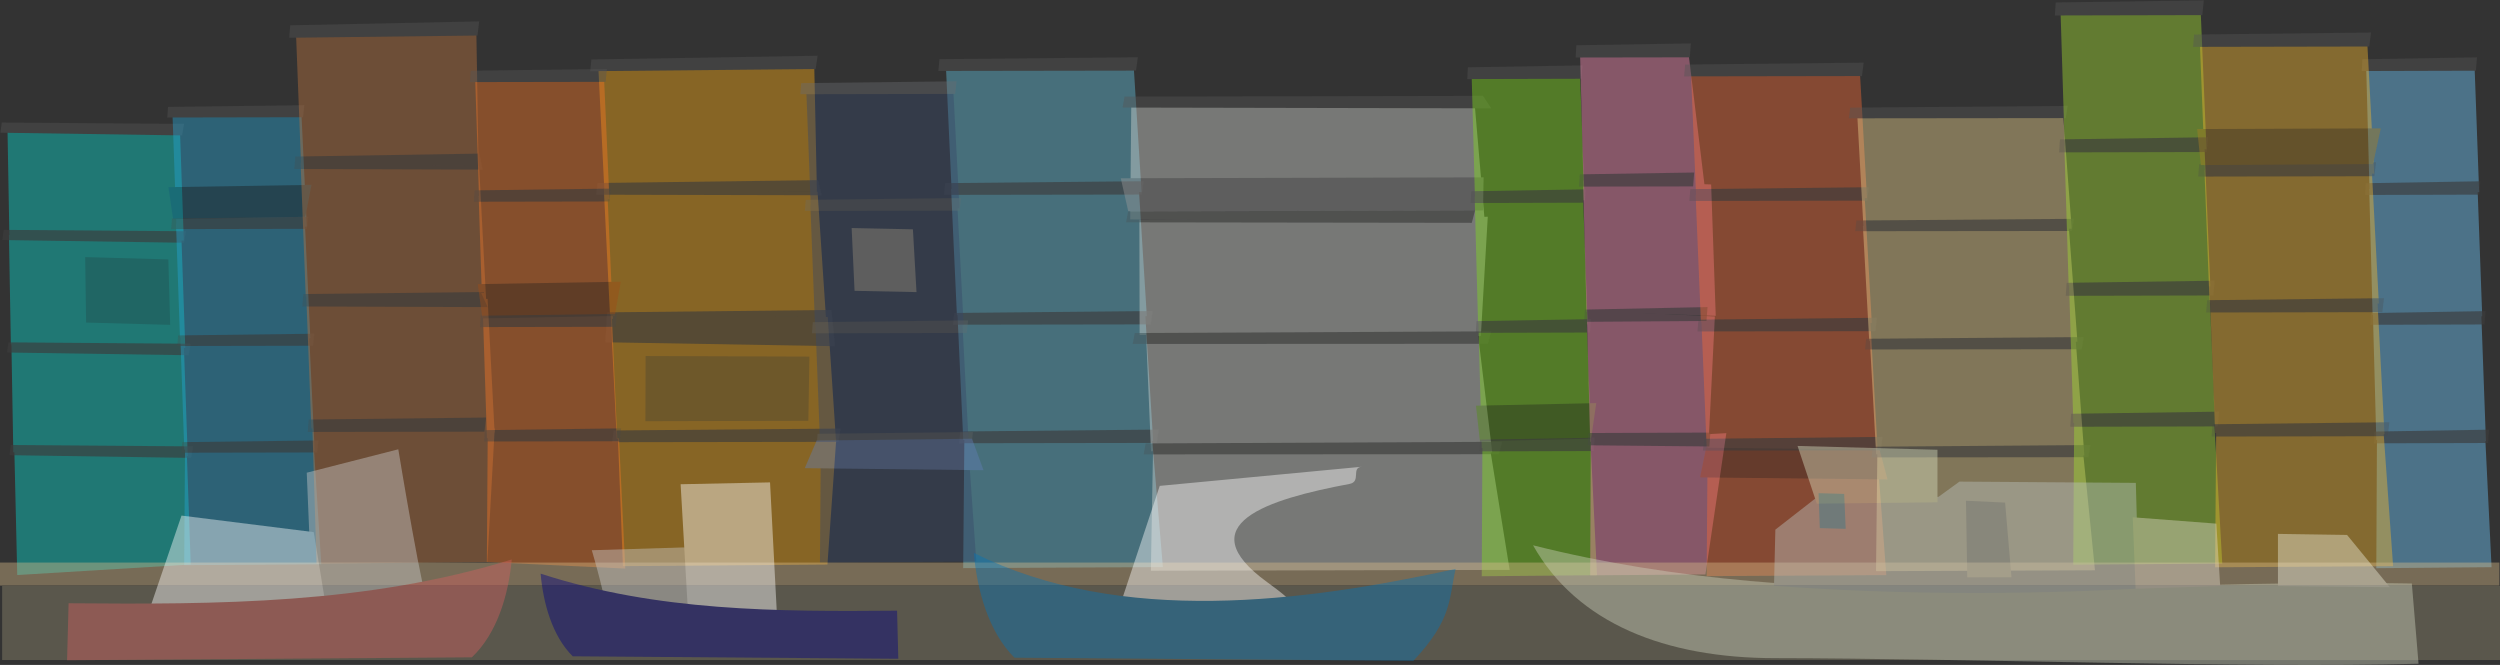 <?xml version="1.0" encoding="UTF-8" standalone="no"?>
<!-- Created with Inkscape (http://www.inkscape.org/) -->

<svg
   width="466.735mm"
   height="124.139mm"
   viewBox="0 0 466.735 124.139"
   version="1.1"
   id="svg5"
   xml:space="preserve"
   inkscape:version="1.2 (dc2aedaf03, 2022-05-15)"
   sodipodi:docname="drawing.svg"
   xmlns:inkscape="http://www.inkscape.org/namespaces/inkscape"
   xmlns:sodipodi="http://sodipodi.sourceforge.net/DTD/sodipodi-0.dtd"
   xmlns="http://www.w3.org/2000/svg"
   xmlns:svg="http://www.w3.org/2000/svg"><rect x="0" y="0" width="466.735" height="124.139" fill="#333333" stroke="none"/><sodipodi:namedview
     id="namedview7"
     pagecolor="#ffffff"
     bordercolor="#666666"
     borderopacity="1.0"
     inkscape:showpageshadow="2"
     inkscape:pageopacity="0.0"
     inkscape:pagecheckerboard="0"
     inkscape:deskcolor="#d1d1d1"
     inkscape:document-units="mm"
     showgrid="false"
     inkscape:zoom="0.26142019"
     inkscape:cx="-3113.7611"
     inkscape:cy="1723.2793"
     inkscape:window-width="1920"
     inkscape:window-height="991"
     inkscape:window-x="-9"
     inkscape:window-y="-9"
     inkscape:window-maximized="1"
     inkscape:current-layer="g54225" /><defs
     id="defs2" /><g
     inkscape:label="Layer 2"
     inkscape:groupmode="layer"
     id="g52727"
     transform="translate(740.47,99.909)"><g
       id="g51837"
       inkscape:label="Building 1"
       style="opacity:0.422"
       transform="translate(-705.94,-217.095)"><path
         style="fill:#08d6ce;fill-opacity:1;stroke:none;stroke-width:0.265px;stroke-linecap:butt;stroke-linejoin:miter;stroke-opacity:1"
         d="M -31.31,224.539 -31.847,201.459 0.358,202.175 1.073,222.571 Z"
         id="path51807"
         sodipodi:nodetypes="ccccc" /><path
         style="fill:#08d6ce;fill-opacity:1;stroke:none;stroke-width:0.265px;stroke-linecap:butt;stroke-linejoin:miter;stroke-opacity:1"
         d="m -32.044,201.633 -0.358,-20.396 32.205,0.716 0.716,20.396 z"
         id="path51809" /><path
         style="fill:#08d6ce;fill-opacity:1;stroke:none;stroke-width:0.265px;stroke-linecap:butt;stroke-linejoin:miter;stroke-opacity:1"
         d="m -32.502,181.455 -0.358,-20.396 32.205,0.716 0.716,20.396 z"
         id="path51811" /><path
         style="fill:#08d6ce;fill-opacity:1;stroke:none;stroke-width:0.265px;stroke-linecap:butt;stroke-linejoin:miter;stroke-opacity:1"
         d="m -32.777,161.395 -0.358,-20.396 32.205,0.716 0.716,20.396 z"
         id="path51813" /><path
         style="fill:#06ada7;fill-opacity:1;stroke:none;stroke-width:0.142px;stroke-linecap:butt;stroke-linejoin:miter;stroke-opacity:1"
         d="m -18.455,177.406 -0.173,-12.22 15.525,0.429 0.345,12.22 z"
         id="path51815" /><path
         style="opacity:0.654;fill:#484848;fill-opacity:1;stroke:none;stroke-width:0.265px;stroke-linecap:butt;stroke-linejoin:miter;stroke-opacity:1"
         d="m -32.514,200.269 -0.253,1.898 33.905,0.506 0.38,-2.151 z"
         id="path51817"
         sodipodi:nodetypes="ccccc" /><path
         style="opacity:0.654;fill:#484848;fill-opacity:1;stroke:none;stroke-width:0.265px;stroke-linecap:butt;stroke-linejoin:miter;stroke-opacity:1"
         d="m -32.957,181.103 -0.253,1.898 33.905,0.506 0.38,-2.151 z"
         id="path51819"
         sodipodi:nodetypes="ccccc" /><path
         style="opacity:0.654;fill:#484848;fill-opacity:1;stroke:none;stroke-width:0.265px;stroke-linecap:butt;stroke-linejoin:miter;stroke-opacity:1"
         d="m -33.842,160.102 -0.253,1.898 33.905,0.506 0.38,-2.151 z"
         id="path51821"
         sodipodi:nodetypes="ccccc" /><path
         style="opacity:1;fill:#545454;fill-opacity:1;stroke:none;stroke-width:0.265px;stroke-linecap:butt;stroke-linejoin:miter;stroke-opacity:1"
         d="m -34.2,140.063 -0.253,1.898 33.905,0.506 0.38,-2.151 z"
         id="path51835"
         sodipodi:nodetypes="ccccc" /></g><g
       id="g51869"
       inkscape:label="Building 2"
       transform="matrix(0.747,-0.017,0.023,1.04,-686.769,-226.197)"
       style="opacity:0.422"><path
         style="fill:#25a3d2;fill-opacity:1;stroke:none;stroke-width:0.265px;stroke-linecap:butt;stroke-linejoin:miter;stroke-opacity:1"
         d="m -32.703,222.352 0.856,-20.893 32.205,0.716 1.189,20.576 z"
         id="path51839"
         sodipodi:nodetypes="ccccc" /><path
         style="fill:#25a3d2;fill-opacity:1;stroke:none;stroke-width:0.265px;stroke-linecap:butt;stroke-linejoin:miter;stroke-opacity:1"
         d="m -32.044,201.633 -0.358,-20.396 32.205,0.716 0.716,20.396 z"
         id="path51841" /><path
         style="fill:#25a3d2;fill-opacity:1;stroke:none;stroke-width:0.265px;stroke-linecap:butt;stroke-linejoin:miter;stroke-opacity:1"
         d="m -32.502,181.455 -0.358,-20.396 32.205,0.716 0.716,20.396 z"
         id="path51843" /><path
         style="fill:#25a3d2;fill-opacity:1;stroke:none;stroke-width:0.265px;stroke-linecap:butt;stroke-linejoin:miter;stroke-opacity:1"
         d="m -32.777,161.395 -0.358,-20.396 32.205,0.716 0.716,20.396 z"
         id="path51845" /><path
         style="fill:#145d78;fill-opacity:1;stroke:none;stroke-width:0.141px;stroke-linecap:butt;stroke-linejoin:miter;stroke-opacity:1"
         d="m -33.572,160.218 -0.988,-5.755 35.743,0.174 -1.698,5.711 z"
         id="path51847"
         sodipodi:nodetypes="ccccc" /><path
         style="opacity:0.654;fill:#484848;fill-opacity:1;stroke:none;stroke-width:0.265px;stroke-linecap:butt;stroke-linejoin:miter;stroke-opacity:1"
         d="m -32.514,200.269 -0.253,1.898 33.905,0.506 0.38,-2.151 z"
         id="path51849"
         sodipodi:nodetypes="ccccc" /><path
         style="opacity:0.654;fill:#484848;fill-opacity:1;stroke:none;stroke-width:0.265px;stroke-linecap:butt;stroke-linejoin:miter;stroke-opacity:1"
         d="m -32.957,181.103 -0.253,1.898 33.905,0.506 0.38,-2.151 z"
         id="path51851"
         sodipodi:nodetypes="ccccc" /><path
         style="opacity:0.654;fill:#484848;fill-opacity:1;stroke:none;stroke-width:0.265px;stroke-linecap:butt;stroke-linejoin:miter;stroke-opacity:1"
         d="m -33.842,160.102 -0.253,1.898 33.905,0.506 0.38,-2.151 z"
         id="path51853"
         sodipodi:nodetypes="ccccc" /><path
         style="opacity:1;fill:#545454;fill-opacity:1;stroke:none;stroke-width:0.265px;stroke-linecap:butt;stroke-linejoin:miter;stroke-opacity:1"
         d="m -34.2,140.063 -0.253,1.898 33.905,0.506 0.38,-2.151 z"
         id="path51865"
         sodipodi:nodetypes="ccccc" /></g><g
       id="g51901"
       inkscape:label="Building 3"
       transform="matrix(0.973,-0.02,0.03,1.223,-657.211,-267.166)"
       style="opacity:0.422"><path
         style="fill:#bd733d;fill-opacity:1;stroke:none;stroke-width:0.265px;stroke-linecap:butt;stroke-linejoin:miter;stroke-opacity:1"
         d="m -31.687,222.291 -0.16,-20.832 34.963,0.76 -2.042,20.352 z"
         id="path51871"
         sodipodi:nodetypes="ccccc" /><path
         style="fill:#bd733d;fill-opacity:1;stroke:none;stroke-width:0.265px;stroke-linecap:butt;stroke-linejoin:miter;stroke-opacity:1"
         d="m -32.044,201.633 -0.358,-20.396 34.765,1.196 0.716,20.396 z"
         id="path51873"
         sodipodi:nodetypes="ccccc" /><path
         style="fill:#bd733d;fill-opacity:1;stroke:none;stroke-width:0.265px;stroke-linecap:butt;stroke-linejoin:miter;stroke-opacity:1"
         d="m -32.502,181.455 -0.358,-20.396 34.218,1.041 0.716,20.396 z"
         id="path51875"
         sodipodi:nodetypes="ccccc" /><path
         style="fill:#bd733d;fill-opacity:1;stroke:none;stroke-width:0.265px;stroke-linecap:butt;stroke-linejoin:miter;stroke-opacity:1"
         d="m -32.777,161.395 -0.358,-20.396 34.595,0.754 -0.204,20.382 z"
         id="path51877"
         sodipodi:nodetypes="ccccc" /><path
         style="opacity:0.654;fill:#484848;fill-opacity:1;stroke:none;stroke-width:0.265px;stroke-linecap:butt;stroke-linejoin:miter;stroke-opacity:1"
         d="m -32.514,200.269 -0.253,1.898 33.905,0.506 0.38,-2.151 z"
         id="path51879"
         sodipodi:nodetypes="ccccc" /><path
         style="opacity:0.654;fill:#484848;fill-opacity:1;stroke:none;stroke-width:0.265px;stroke-linecap:butt;stroke-linejoin:miter;stroke-opacity:1"
         d="m -32.957,181.103 -0.253,1.898 35.555,0.679 -1.271,-2.324 z"
         id="path51881"
         sodipodi:nodetypes="ccccc" /><path
         style="opacity:0.654;fill:#484848;fill-opacity:1;stroke:none;stroke-width:0.265px;stroke-linecap:butt;stroke-linejoin:miter;stroke-opacity:1"
         d="m -33.842,160.102 -0.253,1.898 36.107,0.688 -0.531,-2.458 z"
         id="path51883"
         sodipodi:nodetypes="ccccc" /><path
         style="opacity:1;fill:#545454;fill-opacity:1;stroke:none;stroke-width:0.265px;stroke-linecap:butt;stroke-linejoin:miter;stroke-opacity:1"
         d="m -34.2,140.063 -0.253,1.898 36.121,0.249 0.38,-2.151 z"
         id="path51895"
         sodipodi:nodetypes="ccccc" /></g><g
       id="g51937"
       inkscape:label="Building 5"
       transform="matrix(1.165,-0.019,0.036,1.151,-595.258,-250.67)"
       style="opacity:0.422"><path
         style="opacity:1;fill:#fbaa14;fill-opacity:1;stroke:none;stroke-width:0.265px;stroke-linecap:butt;stroke-linejoin:miter;stroke-opacity:1"
         d="m -31.687,222.291 -0.16,-20.832 34.963,0.76 -2.042,20.352 z"
         id="path51903"
         sodipodi:nodetypes="ccccc" /><path
         style="opacity:1;fill:#fbaa14;fill-opacity:1;stroke:none;stroke-width:0.265px;stroke-linecap:butt;stroke-linejoin:miter;stroke-opacity:1"
         d="m -32.044,201.633 -0.358,-20.396 34.765,1.196 0.716,20.396 z"
         id="path51905"
         sodipodi:nodetypes="ccccc" /><path
         style="opacity:1;fill:#fbaa14;fill-opacity:1;stroke:none;stroke-width:0.265px;stroke-linecap:butt;stroke-linejoin:miter;stroke-opacity:1"
         d="m -32.502,181.455 -0.358,-20.396 34.218,1.041 0.716,20.396 z"
         id="path51907"
         sodipodi:nodetypes="ccccc" /><path
         style="opacity:1;fill:#fbaa14;fill-opacity:1;stroke:none;stroke-width:0.265px;stroke-linecap:butt;stroke-linejoin:miter;stroke-opacity:1"
         d="m -32.777,161.395 -0.358,-20.396 34.595,0.754 -0.204,20.382 z"
         id="path51909"
         sodipodi:nodetypes="ccccc" /><path
         style="opacity:0.654;fill:#484848;fill-opacity:1;stroke:none;stroke-width:0.273px;stroke-linecap:butt;stroke-linejoin:miter;stroke-opacity:1"
         d="m -32.5,200.269 -0.266,1.897 36.225,0.543 0.401,-2.15 z"
         id="path51911"
         sodipodi:nodetypes="ccccc" /><path
         style="opacity:0.654;fill:#484848;fill-opacity:1;stroke:none;stroke-width:0.265px;stroke-linecap:butt;stroke-linejoin:miter;stroke-opacity:1"
         d="m -33.842,160.102 -0.253,1.898 36.107,0.688 -0.531,-2.458 z"
         id="path51913"
         sodipodi:nodetypes="ccccc" /><path
         style="opacity:1;fill:#5c4d21;fill-opacity:1;stroke:none;stroke-width:0.105px;stroke-linecap:butt;stroke-linejoin:miter;stroke-opacity:1"
         d="m -24.616,197.925 -0.367,-7.917 13.046,0.377 0.512,7.919 z"
         id="path51915" /><path
         style="opacity:1;fill:#545454;fill-opacity:1;stroke:none;stroke-width:0.265px;stroke-linecap:butt;stroke-linejoin:miter;stroke-opacity:1"
         d="m -34.2,140.063 -0.253,1.898 36.121,0.249 0.38,-2.151 z"
         id="path51923"
         sodipodi:nodetypes="ccccc" /><path
         style="opacity:1;fill:#c08b1f;fill-opacity:1;stroke:none;stroke-width:0.202px;stroke-linecap:butt;stroke-linejoin:miter;stroke-opacity:1"
         d="m -27.362,198.852 0.356,-10.568 26.236,0.524 -0.489,10.407 z"
         id="path51925"
         sodipodi:nodetypes="ccccc" /><path
         style="opacity:0.654;fill:#484848;fill-opacity:1;stroke:none;stroke-width:0.265px;stroke-linecap:butt;stroke-linejoin:miter;stroke-opacity:1"
         d="m -32.957,181.103 -0.422,4.847 36.766,1.242 -0.391,-5.883 z"
         id="path51927"
         sodipodi:nodetypes="ccccc" /></g><g
       id="g51969"
       inkscape:label="Building 4"
       transform="matrix(0.747,-0.018,0.023,1.115,-630.265,-243.491)"
       style="opacity:0.422"><path
         style="fill:#f77523;fill-opacity:1;stroke:none;stroke-width:0.265px;stroke-linecap:butt;stroke-linejoin:miter;stroke-opacity:1"
         d="m -32.703,222.352 0.856,-20.893 32.798,0.725 0.896,21.819 z"
         id="path51939"
         sodipodi:nodetypes="ccccc" /><path
         style="fill:#f77523;fill-opacity:1;stroke:none;stroke-width:0.265px;stroke-linecap:butt;stroke-linejoin:miter;stroke-opacity:1"
         d="m -32.044,201.633 -0.358,-20.396 32.205,0.716 0.716,20.396 z"
         id="path51941" /><path
         style="fill:#f77523;fill-opacity:1;stroke:none;stroke-width:0.265px;stroke-linecap:butt;stroke-linejoin:miter;stroke-opacity:1"
         d="m -32.502,181.455 -0.358,-20.396 32.205,0.716 0.716,20.396 z"
         id="path51943" /><path
         style="fill:#f77523;fill-opacity:1;stroke:none;stroke-width:0.265px;stroke-linecap:butt;stroke-linejoin:miter;stroke-opacity:1"
         d="m -32.777,161.395 -0.358,-20.396 32.205,0.716 0.716,20.396 z"
         id="path51945" /><path
         style="fill:#9e4b16;fill-opacity:1;stroke:none;stroke-width:0.141px;stroke-linecap:butt;stroke-linejoin:miter;stroke-opacity:1"
         d="m -32.545,181.561 -0.988,-5.755 35.743,0.174 -1.698,5.711 z"
         id="path51947"
         sodipodi:nodetypes="ccccc" /><path
         style="opacity:0.654;fill:#484848;fill-opacity:1;stroke:none;stroke-width:0.265px;stroke-linecap:butt;stroke-linejoin:miter;stroke-opacity:1"
         d="m -32.514,200.269 -0.253,1.898 33.905,0.506 0.38,-2.151 z"
         id="path51949"
         sodipodi:nodetypes="ccccc" /><path
         style="opacity:0.654;fill:#484848;fill-opacity:1;stroke:none;stroke-width:0.265px;stroke-linecap:butt;stroke-linejoin:miter;stroke-opacity:1"
         d="m -32.957,181.103 -0.253,1.898 33.905,0.506 0.38,-2.151 z"
         id="path51951"
         sodipodi:nodetypes="ccccc" /><path
         style="opacity:0.654;fill:#484848;fill-opacity:1;stroke:none;stroke-width:0.265px;stroke-linecap:butt;stroke-linejoin:miter;stroke-opacity:1"
         d="m -33.842,160.102 -0.253,1.898 33.905,0.506 0.38,-2.151 z"
         id="path51953"
         sodipodi:nodetypes="ccccc" /><path
         style="opacity:1;fill:#545454;fill-opacity:1;stroke:none;stroke-width:0.265px;stroke-linecap:butt;stroke-linejoin:miter;stroke-opacity:1"
         d="m -34.2,140.063 -0.253,1.898 33.905,0.506 0.38,-2.151 z"
         id="path51963"
         sodipodi:nodetypes="ccccc" /></g><g
       id="g51999"
       inkscape:label="Building 7"
       transform="matrix(1.088,-0.019,0.034,1.155,-532.628,-251.285)"
       style="opacity:0.422"><path
         style="fill:#64c2de;fill-opacity:1;stroke:none;stroke-width:0.265px;stroke-linecap:butt;stroke-linejoin:miter;stroke-opacity:1"
         d="m -32.703,222.352 0.856,-20.893 32.205,0.716 1.189,20.576 z"
         id="path51971"
         sodipodi:nodetypes="ccccc" /><path
         style="fill:#64c2de;fill-opacity:1;stroke:none;stroke-width:0.265px;stroke-linecap:butt;stroke-linejoin:miter;stroke-opacity:1"
         d="m -32.044,201.633 -0.358,-20.396 32.205,0.716 0.716,20.396 z"
         id="path51973" /><path
         style="fill:#64c2de;fill-opacity:1;stroke:none;stroke-width:0.265px;stroke-linecap:butt;stroke-linejoin:miter;stroke-opacity:1"
         d="m -32.502,181.455 -0.358,-20.396 32.205,0.716 0.716,20.396 z"
         id="path51975" /><path
         style="fill:#64c2de;fill-opacity:1;stroke:none;stroke-width:0.265px;stroke-linecap:butt;stroke-linejoin:miter;stroke-opacity:1"
         d="m -32.777,161.395 -0.358,-20.396 32.205,0.716 0.716,20.396 z"
         id="path51977" /><path
         style="opacity:0.654;fill:#484848;fill-opacity:1;stroke:none;stroke-width:0.265px;stroke-linecap:butt;stroke-linejoin:miter;stroke-opacity:1"
         d="m -32.514,200.269 -0.253,1.898 33.905,0.506 0.38,-2.151 z"
         id="path51979"
         sodipodi:nodetypes="ccccc" /><path
         style="opacity:0.654;fill:#484848;fill-opacity:1;stroke:none;stroke-width:0.265px;stroke-linecap:butt;stroke-linejoin:miter;stroke-opacity:1"
         d="m -32.957,181.103 -0.253,1.898 33.905,0.506 0.38,-2.151 z"
         id="path51981"
         sodipodi:nodetypes="ccccc" /><path
         style="opacity:0.654;fill:#484848;fill-opacity:1;stroke:none;stroke-width:0.265px;stroke-linecap:butt;stroke-linejoin:miter;stroke-opacity:1"
         d="m -33.842,160.102 -0.253,1.898 33.905,0.506 0.38,-2.151 z"
         id="path51983"
         sodipodi:nodetypes="ccccc" /><path
         style="opacity:1;fill:#545454;fill-opacity:1;stroke:none;stroke-width:0.265px;stroke-linecap:butt;stroke-linejoin:miter;stroke-opacity:1"
         d="m -34.2,140.063 -0.253,1.898 33.905,0.506 0.38,-2.151 z"
         id="path51995"
         sodipodi:nodetypes="ccccc" /></g><g
       id="g52031"
       inkscape:label="Building 6"
       transform="matrix(0.852,-0.018,0.027,1.088,-565.531,-237.394)"
       style="opacity:0.422"><path
         style="fill:#374868;fill-opacity:1;stroke:none;stroke-width:0.265px;stroke-linecap:butt;stroke-linejoin:miter;stroke-opacity:1"
         d="m -32.703,222.352 0.856,-20.893 32.205,0.716 1.189,20.576 z"
         id="path52001"
         sodipodi:nodetypes="ccccc" /><path
         style="fill:#374868;fill-opacity:1;stroke:none;stroke-width:0.265px;stroke-linecap:butt;stroke-linejoin:miter;stroke-opacity:1"
         d="m -32.044,201.633 -0.358,-20.396 32.205,0.716 0.716,20.396 z"
         id="path52003" /><path
         style="fill:#374868;fill-opacity:1;stroke:none;stroke-width:0.265px;stroke-linecap:butt;stroke-linejoin:miter;stroke-opacity:1"
         d="m -32.502,181.455 -0.358,-20.396 32.205,0.716 0.716,20.396 z"
         id="path52005" /><path
         style="fill:#374868;fill-opacity:1;stroke:none;stroke-width:0.265px;stroke-linecap:butt;stroke-linejoin:miter;stroke-opacity:1"
         d="m -32.777,161.395 -0.358,-20.396 32.205,0.716 0.716,20.396 z"
         id="path52007" /><path
         style="opacity:0.654;fill:#696b6f;fill-opacity:1;stroke:none;stroke-width:0.265px;stroke-linecap:butt;stroke-linejoin:miter;stroke-opacity:1"
         d="m -32.514,200.269 -0.253,1.898 33.905,0.506 0.38,-2.151 z"
         id="path52009"
         sodipodi:nodetypes="ccccc" /><path
         style="opacity:0.654;fill:#696b6f;fill-opacity:1;stroke:none;stroke-width:0.265px;stroke-linecap:butt;stroke-linejoin:miter;stroke-opacity:1"
         d="m -32.957,181.103 -0.253,1.898 33.905,0.506 0.38,-2.151 z"
         id="path52011"
         sodipodi:nodetypes="ccccc" /><path
         style="opacity:0.654;fill:#696b6f;fill-opacity:1;stroke:none;stroke-width:0.265px;stroke-linecap:butt;stroke-linejoin:miter;stroke-opacity:1"
         d="m -33.842,160.102 -0.253,1.898 33.905,0.506 0.38,-2.151 z"
         id="path52013"
         sodipodi:nodetypes="ccccc" /><path
         style="opacity:1;fill:#696b6f;fill-opacity:1;stroke:none;stroke-width:0.265px;stroke-linecap:butt;stroke-linejoin:miter;stroke-opacity:1"
         d="m -34.2,140.063 -0.253,1.898 33.905,0.506 0.38,-2.151 z"
         id="path52023"
         sodipodi:nodetypes="ccccc" /><path
         style="fill:#999999;fill-opacity:1;stroke:none;stroke-width:0.124px;stroke-linecap:butt;stroke-linejoin:miter;stroke-opacity:1"
         d="m -23.647,175.877 -0.295,-10.779 13.411,0.443 0.444,10.779 z"
         id="path52025" /><path
         style="opacity:1;fill:#607db5;fill-opacity:1;stroke:none;stroke-width:0.265px;stroke-linecap:butt;stroke-linejoin:miter;stroke-opacity:1"
         d="m -32.76,201.416 -2.756,4.694 39.142,1.002 -2.354,-5.443 z"
         id="path52027"
         sodipodi:nodetypes="ccccc" /></g><g
       id="g52073"
       inkscape:label="Building 8"
       transform="matrix(1.955,-0.017,0.061,1.076,-475.237,-233.166)"
       style="opacity:0.422"><path
         style="fill:#d4d8d1;fill-opacity:1;stroke:none;stroke-width:0.265px;stroke-linecap:butt;stroke-linejoin:miter;stroke-opacity:1"
         d="m -32.703,222.352 0.856,-20.893 32.205,0.716 1.189,20.576 z"
         id="path52033"
         sodipodi:nodetypes="ccccc" /><path
         style="fill:#d4d8d1;fill-opacity:1;stroke:none;stroke-width:0.265px;stroke-linecap:butt;stroke-linejoin:miter;stroke-opacity:1"
         d="m -32.044,201.633 0.16,-20.388 31.687,0.707 0.716,20.396 z"
         id="path52035"
         sodipodi:nodetypes="ccccc" /><path
         style="fill:#d4d8d1;fill-opacity:1;stroke:none;stroke-width:0.265px;stroke-linecap:butt;stroke-linejoin:miter;stroke-opacity:1"
         d="m -32.502,181.455 0.601,-20.028 33.268,0.048 -1.307,20.696 z"
         id="path52037"
         sodipodi:nodetypes="ccccc" /><path
         style="fill:#d4d8d1;fill-opacity:1;stroke:none;stroke-width:0.265px;stroke-linecap:butt;stroke-linejoin:miter;stroke-opacity:1"
         d="m -32.777,161.395 0.738,-20.261 32.761,0.441 0.334,20.889 z"
         id="path52039"
         sodipodi:nodetypes="ccccc" /><path
         style="fill:#999999;fill-opacity:1;stroke:none;stroke-width:0.141px;stroke-linecap:butt;stroke-linejoin:miter;stroke-opacity:1"
         d="m -32.918,159.993 -0.535,-5.748 34.636,0.391 -0.235,5.734 z"
         id="path52041"
         sodipodi:nodetypes="ccccc" /><path
         style="opacity:0.654;fill:#484848;fill-opacity:1;stroke:none;stroke-width:0.265px;stroke-linecap:butt;stroke-linejoin:miter;stroke-opacity:1"
         d="m -32.514,200.269 -0.253,1.898 33.905,0.506 0.38,-2.151 z"
         id="path52043"
         sodipodi:nodetypes="ccccc" /><path
         style="opacity:0.654;fill:#484848;fill-opacity:1;stroke:none;stroke-width:0.265px;stroke-linecap:butt;stroke-linejoin:miter;stroke-opacity:1"
         d="m -32.957,181.103 -0.253,1.898 33.905,0.506 0.38,-2.151 z"
         id="path52045"
         sodipodi:nodetypes="ccccc" /><path
         style="opacity:0.654;fill:#484848;fill-opacity:1;stroke:none;stroke-width:0.265px;stroke-linecap:butt;stroke-linejoin:miter;stroke-opacity:1"
         d="m -32.933,159.999 -0.253,1.898 32.996,0.609 0.38,-2.151 z"
         id="path52047"
         sodipodi:nodetypes="ccccc" /><path
         style="opacity:1;fill:#545454;fill-opacity:1;stroke:none;stroke-width:0.265px;stroke-linecap:butt;stroke-linejoin:miter;stroke-opacity:1"
         d="m -32.648,140.088 -0.253,1.898 35.183,0.693 -0.718,-2.168 z"
         id="path52059"
         sodipodi:nodetypes="ccccc" /></g><g
       id="g52105"
       inkscape:label="Building 9"
       transform="matrix(0.628,-0.019,0.02,1.155,-447.744,-249.767)"
       style="opacity:0.422"><path
         style="fill:#7fdf1b;fill-opacity:1;stroke:none;stroke-width:0.265px;stroke-linecap:butt;stroke-linejoin:miter;stroke-opacity:1"
         d="m -32.703,222.352 0.856,-20.893 32.205,0.716 1.189,20.576 z"
         id="path52075"
         sodipodi:nodetypes="ccccc" /><path
         style="fill:#7fdf1b;fill-opacity:1;stroke:none;stroke-width:0.265px;stroke-linecap:butt;stroke-linejoin:miter;stroke-opacity:1"
         d="m -32.044,201.633 -0.358,-20.396 32.205,0.716 0.716,20.396 z"
         id="path52077" /><path
         style="fill:#7fdf1b;fill-opacity:1;stroke:none;stroke-width:0.265px;stroke-linecap:butt;stroke-linejoin:miter;stroke-opacity:1"
         d="m -32.502,181.455 -0.358,-20.396 32.205,0.716 0.716,20.396 z"
         id="path52079" /><path
         style="fill:#7fdf1b;fill-opacity:1;stroke:none;stroke-width:0.265px;stroke-linecap:butt;stroke-linejoin:miter;stroke-opacity:1"
         d="m -32.777,161.395 -0.358,-20.396 32.205,0.716 0.716,20.396 z"
         id="path52081" /><path
         style="fill:#539011;fill-opacity:1;stroke:none;stroke-width:0.141px;stroke-linecap:butt;stroke-linejoin:miter;stroke-opacity:1"
         d="m -32.555,200.525 -0.988,-5.755 35.743,0.174 -1.698,5.711 z"
         id="path52083"
         sodipodi:nodetypes="ccccc" /><path
         style="opacity:0.654;fill:#484848;fill-opacity:1;stroke:none;stroke-width:0.265px;stroke-linecap:butt;stroke-linejoin:miter;stroke-opacity:1"
         d="m -32.514,200.269 -0.253,1.898 33.905,0.506 0.38,-2.151 z"
         id="path52085"
         sodipodi:nodetypes="ccccc" /><path
         style="opacity:0.654;fill:#484848;fill-opacity:1;stroke:none;stroke-width:0.265px;stroke-linecap:butt;stroke-linejoin:miter;stroke-opacity:1"
         d="m -32.957,181.103 -0.253,1.898 33.905,0.506 0.38,-2.151 z"
         id="path52087"
         sodipodi:nodetypes="ccccc" /><path
         style="opacity:0.654;fill:#484848;fill-opacity:1;stroke:none;stroke-width:0.265px;stroke-linecap:butt;stroke-linejoin:miter;stroke-opacity:1"
         d="m -33.842,160.102 -0.253,1.898 33.905,0.506 0.38,-2.151 z"
         id="path52089"
         sodipodi:nodetypes="ccccc" /><path
         style="opacity:1;fill:#545454;fill-opacity:1;stroke:none;stroke-width:0.265px;stroke-linecap:butt;stroke-linejoin:miter;stroke-opacity:1"
         d="m -34.2,140.063 -0.253,1.898 33.905,0.506 0.38,-2.151 z"
         id="path52101"
         sodipodi:nodetypes="ccccc" /></g><g
       id="g52143"
       inkscape:label="Building 10"
       transform="matrix(0.628,-0.019,0.02,1.203,-427.502,-260.606)"
       style="opacity:0.422"><path
         style="fill:#f788b2;fill-opacity:1;stroke:none;stroke-width:0.265px;stroke-linecap:butt;stroke-linejoin:miter;stroke-opacity:1"
         d="m -32.703,222.352 0.856,-20.893 40.297,-0.521 -6.903,21.813 z"
         id="path52107"
         sodipodi:nodetypes="ccccc" /><path
         style="fill:#f788b2;fill-opacity:1;stroke:none;stroke-width:0.265px;stroke-linecap:butt;stroke-linejoin:miter;stroke-opacity:1"
         d="m -32.044,201.633 -0.358,-20.396 38.018,1.546 -2.478,19.503 z"
         id="path52109"
         sodipodi:nodetypes="ccccc" /><path
         style="fill:#f788b2;fill-opacity:1;stroke:none;stroke-width:0.265px;stroke-linecap:butt;stroke-linejoin:miter;stroke-opacity:1"
         d="m -32.502,181.455 -0.358,-20.396 38.027,1.23 0.716,20.396 z"
         id="path52111"
         sodipodi:nodetypes="ccccc" /><path
         style="fill:#f788b2;fill-opacity:1;stroke:none;stroke-width:0.265px;stroke-linecap:butt;stroke-linejoin:miter;stroke-opacity:1"
         d="m -32.777,161.395 -0.358,-20.396 32.205,0.716 4.13,20.662 z"
         id="path52113"
         sodipodi:nodetypes="ccccc" /><path
         style="opacity:0.654;fill:#484848;fill-opacity:1;stroke:none;stroke-width:0.265px;stroke-linecap:butt;stroke-linejoin:miter;stroke-opacity:1"
         d="m -32.514,200.269 -0.253,1.898 36.112,0.752 0.38,-2.151 z"
         id="path52115"
         sodipodi:nodetypes="ccccc" /><path
         style="opacity:0.654;fill:#484848;fill-opacity:1;stroke:none;stroke-width:0.265px;stroke-linecap:butt;stroke-linejoin:miter;stroke-opacity:1"
         d="m -32.957,181.103 -0.253,1.898 36.323,0.44 0.38,-2.151 z"
         id="path52117"
         sodipodi:nodetypes="ccccc" /><path
         style="opacity:0.654;fill:#484848;fill-opacity:1;stroke:none;stroke-width:0.265px;stroke-linecap:butt;stroke-linejoin:miter;stroke-opacity:1"
         d="m -33.842,160.102 -0.253,1.898 33.905,0.506 0.38,-2.151 z"
         id="path52119"
         sodipodi:nodetypes="ccccc" /><path
         style="opacity:1;fill:#545454;fill-opacity:1;stroke:none;stroke-width:0.265px;stroke-linecap:butt;stroke-linejoin:miter;stroke-opacity:1"
         d="m -34.2,140.063 -0.253,1.898 33.905,0.506 0.38,-2.151 z"
         id="path52131"
         sodipodi:nodetypes="ccccc" /></g><g
       id="g52179"
       inkscape:label="Building 11"
       transform="matrix(0.979,-0.019,0.031,1.161,-396.727,-251.122)"
       style="opacity:0.422"><path
         style="fill:#f66934;fill-opacity:1;stroke:none;stroke-width:0.265px;stroke-linecap:butt;stroke-linejoin:miter;stroke-opacity:1"
         d="m -32.703,222.352 0.856,-20.893 32.205,0.716 1.189,20.576 z"
         id="path52145"
         sodipodi:nodetypes="ccccc" /><path
         style="fill:#f66934;fill-opacity:1;stroke:none;stroke-width:0.265px;stroke-linecap:butt;stroke-linejoin:miter;stroke-opacity:1"
         d="m -32.044,201.633 -0.358,-20.396 32.205,0.716 0.716,20.396 z"
         id="path52147" /><path
         style="fill:#f66934;fill-opacity:1;stroke:none;stroke-width:0.265px;stroke-linecap:butt;stroke-linejoin:miter;stroke-opacity:1"
         d="m -32.502,181.455 -0.358,-20.396 32.205,0.716 0.716,20.396 z"
         id="path52149" /><path
         style="fill:#f66934;fill-opacity:1;stroke:none;stroke-width:0.265px;stroke-linecap:butt;stroke-linejoin:miter;stroke-opacity:1"
         d="m -32.777,161.395 -0.358,-20.396 32.205,0.716 0.716,20.396 z"
         id="path52151" /><path
         style="fill:#aa4824;fill-opacity:1;stroke:none;stroke-width:0.129px;stroke-linecap:butt;stroke-linejoin:miter;stroke-opacity:1"
         d="m -32.14,201.71 -1.316,4.755 35.719,0.912 -1.369,-4.797 z"
         id="path52153"
         sodipodi:nodetypes="ccccc" /><path
         style="opacity:0.654;fill:#484848;fill-opacity:1;stroke:none;stroke-width:0.265px;stroke-linecap:butt;stroke-linejoin:miter;stroke-opacity:1"
         d="m -32.514,200.269 -0.253,1.898 33.905,0.506 0.38,-2.151 z"
         id="path52155"
         sodipodi:nodetypes="ccccc" /><path
         style="opacity:0.654;fill:#484848;fill-opacity:1;stroke:none;stroke-width:0.265px;stroke-linecap:butt;stroke-linejoin:miter;stroke-opacity:1"
         d="m -32.957,181.103 -0.253,1.898 33.905,0.506 0.38,-2.151 z"
         id="path52157"
         sodipodi:nodetypes="ccccc" /><path
         style="opacity:0.654;fill:#484848;fill-opacity:1;stroke:none;stroke-width:0.265px;stroke-linecap:butt;stroke-linejoin:miter;stroke-opacity:1"
         d="m -33.842,160.102 -0.253,1.898 33.905,0.506 0.38,-2.151 z"
         id="path52159"
         sodipodi:nodetypes="ccccc" /><path
         style="opacity:1;fill:#545454;fill-opacity:1;stroke:none;stroke-width:0.265px;stroke-linecap:butt;stroke-linejoin:miter;stroke-opacity:1"
         d="m -34.2,140.063 -0.253,1.898 33.905,0.506 0.38,-2.151 z"
         id="path52171"
         sodipodi:nodetypes="ccccc" /><path
         style="fill:#3f5c5b;fill-opacity:1;stroke:none;stroke-width:0.054px;stroke-linecap:butt;stroke-linejoin:miter;stroke-opacity:1"
         d="m -10.896,214.99 -0.054,-5.62 4.882,0.197 0.108,5.62 z"
         id="path52177" /></g><g
       id="g52215"
       inkscape:label="Building 12"
       transform="matrix(1.193,-0.017,0.037,1.052,-359.441,-227.747)"
       style="opacity:0.422"><path
         style="fill:#ecd28d;fill-opacity:1;stroke:none;stroke-width:0.265px;stroke-linecap:butt;stroke-linejoin:miter;stroke-opacity:1"
         d="m -32.703,222.352 0.856,-20.893 32.205,0.716 1.189,20.576 z"
         id="path52181"
         sodipodi:nodetypes="ccccc" /><path
         style="fill:#ecd28d;fill-opacity:1;stroke:none;stroke-width:0.265px;stroke-linecap:butt;stroke-linejoin:miter;stroke-opacity:1"
         d="m -32.044,201.633 -0.358,-20.396 32.205,0.716 0.716,20.396 z"
         id="path52183" /><path
         style="fill:#ecd28d;fill-opacity:1;stroke:none;stroke-width:0.265px;stroke-linecap:butt;stroke-linejoin:miter;stroke-opacity:1"
         d="m -32.502,181.455 -0.358,-20.396 32.205,0.716 0.716,20.396 z"
         id="path52185" /><path
         style="fill:#ecd28d;fill-opacity:1;stroke:none;stroke-width:0.265px;stroke-linecap:butt;stroke-linejoin:miter;stroke-opacity:1"
         d="m -32.777,161.395 -0.358,-20.396 32.205,0.716 0.716,20.396 z"
         id="path52187" /><path
         style="opacity:0.654;fill:#484848;fill-opacity:1;stroke:none;stroke-width:0.265px;stroke-linecap:butt;stroke-linejoin:miter;stroke-opacity:1"
         d="m -32.514,200.269 -0.253,1.898 33.905,0.506 0.38,-2.151 z"
         id="path52189"
         sodipodi:nodetypes="ccccc" /><path
         style="opacity:0.654;fill:#484848;fill-opacity:1;stroke:none;stroke-width:0.265px;stroke-linecap:butt;stroke-linejoin:miter;stroke-opacity:1"
         d="m -32.957,181.103 -0.253,1.898 33.905,0.506 0.38,-2.151 z"
         id="path52191"
         sodipodi:nodetypes="ccccc" /><path
         style="opacity:0.654;fill:#484848;fill-opacity:1;stroke:none;stroke-width:0.265px;stroke-linecap:butt;stroke-linejoin:miter;stroke-opacity:1"
         d="m -33.842,160.102 -0.253,1.898 33.905,0.506 0.38,-2.151 z"
         id="path52193"
         sodipodi:nodetypes="ccccc" /><path
         style="fill:#a49262;fill-opacity:1;stroke:none;stroke-width:0.089px;stroke-linecap:butt;stroke-linejoin:miter;stroke-opacity:1"
         d="m -18.466,223.676 0.215,-13.593 6.119,0.429 0.583,13.26 z"
         id="path52195"
         sodipodi:nodetypes="ccccc" /><path
         style="opacity:1;fill:#545454;fill-opacity:1;stroke:none;stroke-width:0.265px;stroke-linecap:butt;stroke-linejoin:miter;stroke-opacity:1"
         d="m -34.2,140.063 -0.253,1.898 33.905,0.506 0.38,-2.151 z"
         id="path52205"
         sodipodi:nodetypes="ccccc" /></g><g
       id="g52245"
       inkscape:label="Building 13"
       transform="matrix(0.812,-0.021,0.025,1.276,-332.413,-278.889)"
       style="opacity:0.422"><path
         style="fill:#a2dd30;fill-opacity:1;stroke:none;stroke-width:0.265px;stroke-linecap:butt;stroke-linejoin:miter;stroke-opacity:1"
         d="m -32.703,222.352 0.856,-20.893 32.205,0.716 1.189,20.576 z"
         id="path52217"
         sodipodi:nodetypes="ccccc" /><path
         style="fill:#a2dd30;fill-opacity:1;stroke:none;stroke-width:0.265px;stroke-linecap:butt;stroke-linejoin:miter;stroke-opacity:1"
         d="m -32.044,201.633 -0.358,-20.396 32.205,0.716 0.716,20.396 z"
         id="path52219" /><path
         style="fill:#a2dd30;fill-opacity:1;stroke:none;stroke-width:0.265px;stroke-linecap:butt;stroke-linejoin:miter;stroke-opacity:1"
         d="m -32.502,181.455 -0.358,-20.396 32.205,0.716 0.716,20.396 z"
         id="path52221" /><path
         style="fill:#a2dd30;fill-opacity:1;stroke:none;stroke-width:0.265px;stroke-linecap:butt;stroke-linejoin:miter;stroke-opacity:1"
         d="m -32.777,161.395 -0.358,-20.396 32.205,0.716 0.716,20.396 z"
         id="path52223" /><path
         style="opacity:0.654;fill:#484848;fill-opacity:1;stroke:none;stroke-width:0.265px;stroke-linecap:butt;stroke-linejoin:miter;stroke-opacity:1"
         d="m -32.514,200.269 -0.253,1.898 33.905,0.506 0.38,-2.151 z"
         id="path52225"
         sodipodi:nodetypes="ccccc" /><path
         style="opacity:0.654;fill:#484848;fill-opacity:1;stroke:none;stroke-width:0.265px;stroke-linecap:butt;stroke-linejoin:miter;stroke-opacity:1"
         d="m -32.957,181.103 -0.253,1.898 33.905,0.506 0.38,-2.151 z"
         id="path52227"
         sodipodi:nodetypes="ccccc" /><path
         style="opacity:0.654;fill:#484848;fill-opacity:1;stroke:none;stroke-width:0.265px;stroke-linecap:butt;stroke-linejoin:miter;stroke-opacity:1"
         d="m -33.842,160.102 -0.253,1.898 33.905,0.506 0.38,-2.151 z"
         id="path52229"
         sodipodi:nodetypes="ccccc" /><path
         style="opacity:1;fill:#545454;fill-opacity:1;stroke:none;stroke-width:0.265px;stroke-linecap:butt;stroke-linejoin:miter;stroke-opacity:1"
         d="m -34.2,140.063 -0.253,1.898 33.905,0.506 0.38,-2.151 z"
         id="path52241"
         sodipodi:nodetypes="ccccc" /></g><g
       id="g52277"
       inkscape:label="Building 15"
       transform="matrix(0.628,-0.019,0.02,1.155,-281.76,-291.769)"
       style="opacity:0.422"><path
         style="fill:#6ec8fd;fill-opacity:1;stroke:none;stroke-width:0.265px;stroke-linecap:butt;stroke-linejoin:miter;stroke-opacity:1"
         d="m -32.19,257.425 0.856,-20.893 32.205,0.716 1.189,20.576 z"
         id="path52247"
         sodipodi:nodetypes="ccccc" /><path
         style="fill:#6ec8fd;fill-opacity:1;stroke:none;stroke-width:0.265px;stroke-linecap:butt;stroke-linejoin:miter;stroke-opacity:1"
         d="m -31.531,236.707 -0.358,-20.396 32.205,0.716 0.716,20.396 z"
         id="path52249" /><path
         style="fill:#6ec8fd;fill-opacity:1;stroke:none;stroke-width:0.265px;stroke-linecap:butt;stroke-linejoin:miter;stroke-opacity:1"
         d="m -31.989,216.528 -0.358,-20.396 32.205,0.716 0.716,20.396 z"
         id="path52251" /><path
         style="fill:#6ec8fd;fill-opacity:1;stroke:none;stroke-width:0.265px;stroke-linecap:butt;stroke-linejoin:miter;stroke-opacity:1"
         d="m -32.264,196.468 -0.358,-20.396 32.205,0.716 0.716,20.396 z"
         id="path52253" /><path
         style="opacity:0.654;fill:#484848;fill-opacity:1;stroke:none;stroke-width:0.265px;stroke-linecap:butt;stroke-linejoin:miter;stroke-opacity:1"
         d="m -32.001,235.343 -0.253,1.898 33.905,0.506 0.38,-2.151 z"
         id="path52255"
         sodipodi:nodetypes="ccccc" /><path
         style="opacity:0.654;fill:#484848;fill-opacity:1;stroke:none;stroke-width:0.265px;stroke-linecap:butt;stroke-linejoin:miter;stroke-opacity:1"
         d="m -32.443,216.176 -0.253,1.898 33.905,0.506 0.38,-2.151 z"
         id="path52257"
         sodipodi:nodetypes="ccccc" /><path
         style="opacity:0.654;fill:#484848;fill-opacity:1;stroke:none;stroke-width:0.265px;stroke-linecap:butt;stroke-linejoin:miter;stroke-opacity:1"
         d="m -33.329,195.175 -0.253,1.898 33.905,0.506 0.38,-2.151 z"
         id="path52259"
         sodipodi:nodetypes="ccccc" /><path
         style="opacity:1;fill:#545454;fill-opacity:1;stroke:none;stroke-width:0.265px;stroke-linecap:butt;stroke-linejoin:miter;stroke-opacity:1"
         d="m -33.687,175.136 -0.253,1.898 33.905,0.506 0.38,-2.151 z"
         id="path52271"
         sodipodi:nodetypes="ccccc" /></g><g
       id="g52309"
       inkscape:label="Building 14"
       transform="matrix(0.97,-0.02,0.03,1.209,-301.874,-263.479)"
       style="opacity:0.422"><path
         style="fill:#f3b52d;fill-opacity:1;stroke:none;stroke-width:0.265px;stroke-linecap:butt;stroke-linejoin:miter;stroke-opacity:1"
         d="m -32.703,222.352 0.856,-20.893 32.205,0.716 1.189,20.576 z"
         id="path52279"
         sodipodi:nodetypes="ccccc" /><path
         style="fill:#f3b52d;fill-opacity:1;stroke:none;stroke-width:0.265px;stroke-linecap:butt;stroke-linejoin:miter;stroke-opacity:1"
         d="m -32.044,201.633 -0.358,-20.396 32.205,0.716 0.716,20.396 z"
         id="path52281" /><path
         style="fill:#f3b52d;fill-opacity:1;stroke:none;stroke-width:0.265px;stroke-linecap:butt;stroke-linejoin:miter;stroke-opacity:1"
         d="m -32.502,181.455 -0.358,-20.396 32.205,0.716 0.716,20.396 z"
         id="path52283" /><path
         style="fill:#f3b52d;fill-opacity:1;stroke:none;stroke-width:0.265px;stroke-linecap:butt;stroke-linejoin:miter;stroke-opacity:1"
         d="m -32.777,161.395 -0.358,-20.396 32.205,0.716 0.716,20.396 z"
         id="path52285" /><path
         style="opacity:0.654;fill:#484848;fill-opacity:1;stroke:none;stroke-width:0.265px;stroke-linecap:butt;stroke-linejoin:miter;stroke-opacity:1"
         d="m -32.514,200.269 -0.253,1.898 33.905,0.506 0.38,-2.151 z"
         id="path52287"
         sodipodi:nodetypes="ccccc" /><path
         style="opacity:0.654;fill:#484848;fill-opacity:1;stroke:none;stroke-width:0.265px;stroke-linecap:butt;stroke-linejoin:miter;stroke-opacity:1"
         d="m -32.957,181.103 -0.253,1.898 33.905,0.506 0.38,-2.151 z"
         id="path52289"
         sodipodi:nodetypes="ccccc" /><path
         style="opacity:0.654;fill:#484848;fill-opacity:1;stroke:none;stroke-width:0.265px;stroke-linecap:butt;stroke-linejoin:miter;stroke-opacity:1"
         d="m -33.842,160.102 -0.253,1.898 33.905,0.506 0.38,-2.151 z"
         id="path52291"
         sodipodi:nodetypes="ccccc" /><path
         style="opacity:1;fill:#545454;fill-opacity:1;stroke:none;stroke-width:0.265px;stroke-linecap:butt;stroke-linejoin:miter;stroke-opacity:1"
         d="m -34.2,140.063 -0.253,1.898 33.905,0.506 0.38,-2.151 z"
         id="path52303"
         sodipodi:nodetypes="ccccc" /><path
         style="opacity:1;fill:#a87d20;fill-opacity:1;stroke:none;stroke-width:0.265px;stroke-linecap:butt;stroke-linejoin:miter;stroke-opacity:1"
         d="m -34.063,154.657 0.545,5.573 33.126,0.389 1.658,-5.479 z"
         id="path52307"
         sodipodi:nodetypes="ccccc" /></g><g
       id="g52315"
       inkscape:label="dock"
       transform="matrix(1.007,0,0,1,-708.775,-217.095)"
       style="opacity:0.422"><rect
         style="fill:#d4b887;fill-opacity:1;stroke:none;stroke-width:0.6;stroke-linecap:round;stroke-linejoin:miter;stroke-miterlimit:18.1;stroke-dashoffset:5.074;stroke-opacity:1;paint-order:markers fill stroke"
         id="rect52311"
         width="463.392"
         height="4.294"
         x="-31.489"
         y="222.213" /><rect
         style="fill:#8f886f;fill-opacity:1;stroke:none;stroke-width:1.077;stroke-linecap:round;stroke-linejoin:miter;stroke-miterlimit:18.1;stroke-dashoffset:5.074;stroke-opacity:1;paint-order:markers fill stroke"
         id="rect52313"
         width="463.279"
         height="13.843"
         x="-31.075"
         y="226.564" /></g><g
       id="g52675"
       inkscape:label="boat 1"
       style="opacity:0.422;stroke:none"
       transform="matrix(1.287,0,0,1.287,-744.769,-285.706)"><path
         style="fill:#cccccc;stroke:none;stroke-width:0.265px;stroke-linecap:butt;stroke-linejoin:miter;stroke-opacity:1"
         d="m 91.247,234.022 c 0.716,-0.447 -2.058,-9.84 -2.058,-9.84 l 17.501,-0.537 -1.728,11.47 c 0,0 -14.252,-1.988 -13.715,-1.093 z"
         id="path52667"
         sodipodi:nodetypes="ccccc" /><path
         style="fill:#ffffff;stroke:none;stroke-width:0.265px;stroke-linecap:butt;stroke-linejoin:miter;stroke-opacity:1"
         d="m 102.071,214.609 1.163,20.128 12.882,0.179 -1.073,-20.575 z"
         id="path52669"
         sodipodi:nodetypes="ccccc" /><path
         style="fill:#000080;stroke:none;stroke-width:0.265px;stroke-linecap:butt;stroke-linejoin:miter;stroke-opacity:1"
         d="m 81.764,227.581 c 16.878,5.48 34.359,5.524 51.707,5.367 l 0.179,6.978 -47.234,-0.358 c -2.975,-2.956 -4.282,-7.729 -4.652,-11.987 z"
         id="path52671"
         sodipodi:nodetypes="ccccc" /></g><g
       id="g52695"
       inkscape:label="boat 2"
       transform="matrix(1,0,0,1.329,-519.207,-5.954)"
       style="opacity:0.422"><path
         style="fill:#cdd2bc;fill-opacity:1;stroke:none;stroke-width:0.265px;stroke-linecap:butt;stroke-linejoin:miter;stroke-opacity:1"
         d="m 58.368,-30.025 c 53.547,10.164 109.241,4.58 164.066,5.367 l 1.252,11.272 c -33.154,0.641 -83.747,-0.752 -120.226,-0.786 -20.367,-0.019 -36.866,-4.854 -45.092,-15.853 z"
         id="path52677"
         sodipodi:nodetypes="cccsc"
         transform="translate(6.579,35.93)" /><path
         style="fill:#bcc5c1;fill-opacity:1;stroke:none;stroke-width:0.265px;stroke-linecap:butt;stroke-linejoin:miter;stroke-opacity:1"
         d="m 103.355,-24.331 0.253,-7.894 7.54,-4.42 22.901,-0.179 3.936,-2.147 32.92,0.179 0.537,14.85 c -22.469,0.894 -45.141,0.87 -68.087,-0.389 z"
         id="path52679"
         sodipodi:nodetypes="cccccccc"
         transform="translate(6.579,35.93)" /><path
         style="fill:#d9e0c1;fill-opacity:1;stroke:none;stroke-width:0.265px;stroke-linecap:butt;stroke-linejoin:miter;stroke-opacity:1"
         d="m 111.348,-35.872 -3.6,-8.109 26.122,0.537 v 7.381 z"
         id="path52681"
         sodipodi:nodetypes="ccccc"
         transform="translate(6.579,35.93)" /><path
         style="fill:#ebedda;fill-opacity:1;stroke:none;stroke-width:0.265px;stroke-linecap:butt;stroke-linejoin:miter;stroke-opacity:1"
         d="m 197.438,-24.3 v -7.327 l 12.904,0.148 7.99,7.341 z"
         id="path52689"
         sodipodi:nodetypes="ccccc"
         transform="translate(6.579,35.93)" /><path
         style="fill:#e1daca;fill-opacity:1;stroke:none;stroke-width:0.265px;stroke-linecap:butt;stroke-linejoin:miter;stroke-opacity:1"
         d="m 170.326,-33.961 15.609,0.895 0.716,8.767 -15.788,0.38 z"
         id="path52691"
         sodipodi:nodetypes="ccccc"
         transform="translate(6.579,35.93)" /></g><g
       id="g52705"
       inkscape:label="boat 1"
       style="opacity:0.422;stroke:none"
       transform="matrix(-1.6,0,0,1.524,-514.286,-342.653)"><path
         style="fill:#cccccc;stroke:none;stroke-width:0.265px;stroke-linecap:butt;stroke-linejoin:miter;stroke-opacity:1"
         d="m 91.135,234.256 c 0.716,-0.447 3.756,-19.936 3.756,-19.936 l 10.681,2.868 -0.722,18.162 c 0,0 -14.252,-1.988 -13.715,-1.093 z"
         id="path52697"
         sodipodi:nodetypes="ccccc" /><path
         style="fill:#ffffff;stroke:none;stroke-width:0.265px;stroke-linecap:butt;stroke-linejoin:miter;stroke-opacity:1"
         d="m 104.755,224.47 -1.632,10.502 21.379,0.766 -4.316,-13.297 z"
         id="path52699"
         sodipodi:nodetypes="ccccc" /><path
         style="fill:#d35f5f;stroke:none;stroke-width:0.265px;stroke-linecap:butt;stroke-linejoin:miter;stroke-opacity:1"
         d="m 81.653,227.816 c 16.878,5.48 34.359,5.524 51.707,5.367 l 0.179,6.978 -47.234,-0.358 c -2.975,-2.956 -4.282,-7.729 -4.652,-11.987 z"
         id="path52701"
         sodipodi:nodetypes="ccccc" /></g><g
       id="g52725"
       inkscape:label="boat 4"
       style="opacity:0.422;stroke:none"
       transform="matrix(1.631,0,0,1.631,-692.018,-367.858)"><path
         style="fill:#ffffff;stroke:none;stroke-width:0.206px;stroke-linecap:butt;stroke-linejoin:miter;stroke-opacity:1"
         d="m 98.432,233.783 4.611,-13.881 23.131,-2.19 c -1.262,0.095 -0.035,1.708 -1.408,1.966 -9.373,1.757 -18.543,4.626 -9.414,11.252 3.4,2.468 1.893,1.777 2.936,2.283 0.365,0.177 -19.855,0.571 -19.855,0.571 z"
         id="path52719"
         sodipodi:nodetypes="cccsssc" /><path
         style="fill:#0473b6;fill-opacity:1;stroke:none;stroke-width:0.265px;stroke-linecap:butt;stroke-linejoin:miter;stroke-opacity:1"
         d="m 81.764,227.581 c 16.878,8.398 37.8,5.606 55.148,1.828 -0.787,3.393 -0.325,5.728 -4.836,10.517 l -45.661,-0.358 c -2.975,-2.956 -4.282,-7.729 -4.652,-11.987 z"
         id="path52721"
         sodipodi:nodetypes="ccccc" /></g></g></svg>
